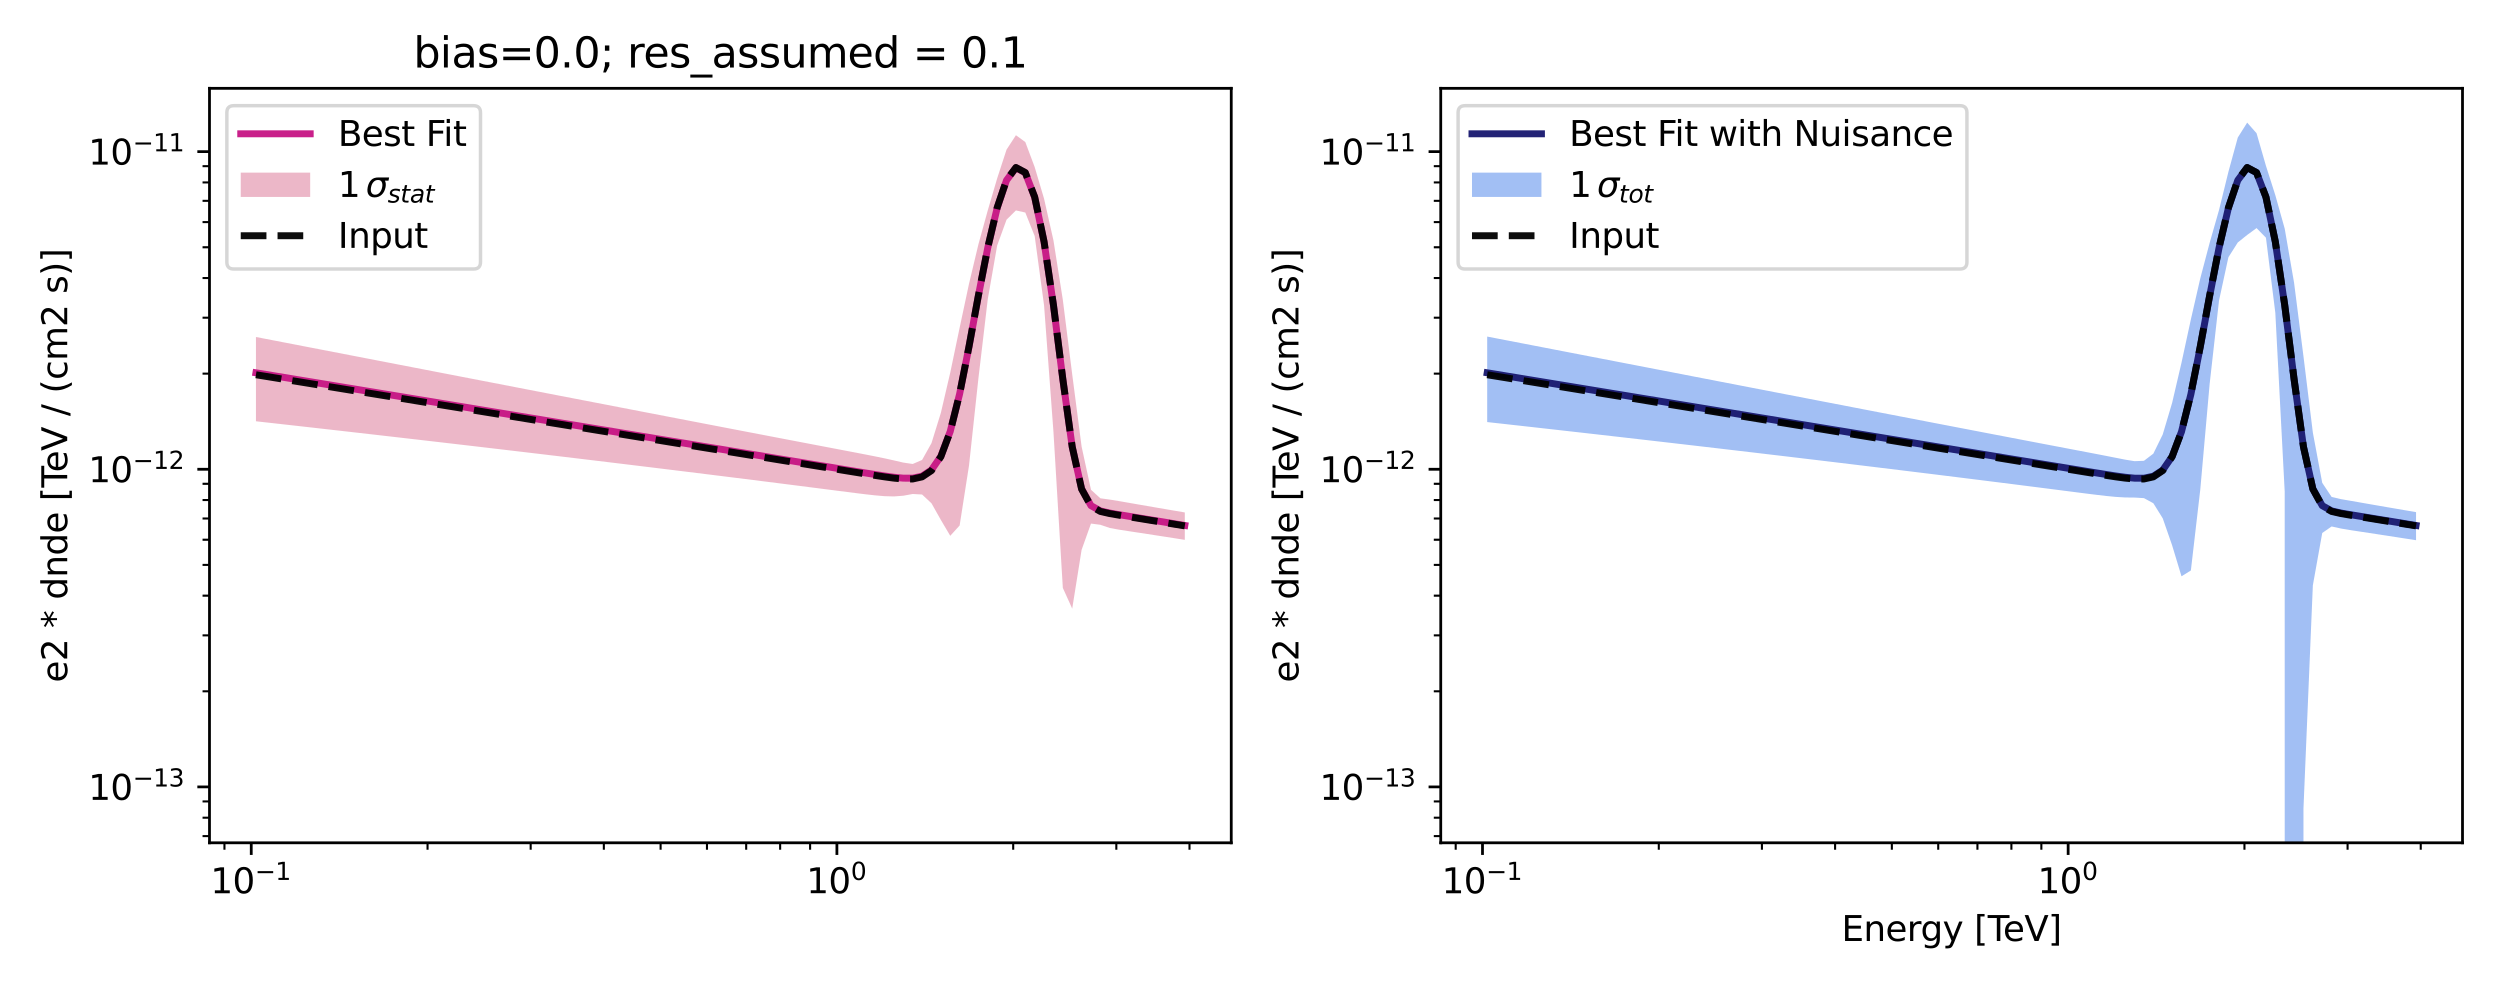 <?xml version="1.0" encoding="utf-8" standalone="no"?>
<!DOCTYPE svg PUBLIC "-//W3C//DTD SVG 1.1//EN"
  "http://www.w3.org/Graphics/SVG/1.1/DTD/svg11.dtd">
<svg xmlns:xlink="http://www.w3.org/1999/xlink" width="720pt" height="288pt" viewBox="0 0 720 288" xmlns="http://www.w3.org/2000/svg" version="1.1">
 <defs>
  <style type="text/css">*{stroke-linejoin: round; stroke-linecap: butt}</style>
 </defs>
 <g id="figure_1">
  <g id="patch_1">
   <path d="M 0 288 
L 720 288 
L 720 0 
L 0 0 
z
" style="fill: #ffffff"/>
  </g>
  <g id="axes_1">
   <g id="patch_2">
    <path d="M 60.334 242.728 
L 354.6 242.728 
L 354.6 25.44 
L 60.334 25.44 
z
" style="fill: #ffffff"/>
   </g>
   <g id="PolyCollection_1">
    <path d="M 73.71 97.056 
L 73.71 121.327 
L 76.412 121.628 
L 79.114 121.93 
L 81.816 122.233 
L 84.518 122.536 
L 87.22 122.84 
L 89.923 123.145 
L 92.625 123.451 
L 95.327 123.757 
L 98.029 124.063 
L 100.731 124.371 
L 103.433 124.679 
L 106.136 124.988 
L 108.838 125.297 
L 111.54 125.607 
L 114.242 125.918 
L 116.944 126.229 
L 119.646 126.541 
L 122.349 126.854 
L 125.051 127.167 
L 127.753 127.481 
L 130.455 127.796 
L 133.157 128.111 
L 135.859 128.427 
L 138.562 128.744 
L 141.264 129.061 
L 143.966 129.379 
L 146.668 129.698 
L 149.37 130.017 
L 152.072 130.337 
L 154.775 130.658 
L 157.477 130.98 
L 160.179 131.302 
L 162.881 131.625 
L 165.583 131.949 
L 168.286 132.273 
L 170.988 132.598 
L 173.69 132.924 
L 176.392 133.251 
L 179.094 133.578 
L 181.796 133.906 
L 184.499 134.235 
L 187.201 134.565 
L 189.903 134.895 
L 192.605 135.227 
L 195.307 135.559 
L 198.009 135.892 
L 200.712 136.226 
L 203.414 136.56 
L 206.116 136.896 
L 208.818 137.232 
L 211.52 137.57 
L 214.222 137.908 
L 216.925 138.247 
L 219.627 138.587 
L 222.329 138.929 
L 225.031 139.271 
L 227.733 139.614 
L 230.435 139.958 
L 233.138 140.304 
L 235.84 140.65 
L 238.542 140.997 
L 241.244 141.344 
L 243.946 141.691 
L 246.648 142.034 
L 249.351 142.365 
L 252.053 142.666 
L 254.755 142.897 
L 257.457 142.973 
L 260.159 142.766 
L 262.861 142.269 
L 265.564 142.42 
L 268.266 144.946 
L 270.968 149.739 
L 273.67 154.31 
L 276.372 151.347 
L 279.074 134.077 
L 281.777 109.031 
L 284.479 86.18 
L 287.181 70.721 
L 289.883 63.273 
L 292.585 60.6 
L 295.287 61.208 
L 297.99 67.983 
L 300.692 87.965 
L 303.394 124.379 
L 306.096 169.32 
L 308.798 175.282 
L 311.5 158.361 
L 314.203 150.792 
L 316.905 151.137 
L 319.607 152.058 
L 322.309 152.55 
L 325.011 152.967 
L 327.713 153.378 
L 330.416 153.792 
L 333.118 154.208 
L 335.82 154.628 
L 338.522 155.051 
L 341.224 155.477 
L 341.224 147.583 
L 341.224 147.583 
L 338.522 147.124 
L 335.82 146.662 
L 333.118 146.198 
L 330.416 145.732 
L 327.713 145.263 
L 325.011 144.792 
L 322.309 144.322 
L 319.607 143.881 
L 316.905 143.508 
L 314.203 141.053 
L 311.5 128.613 
L 308.798 107.832 
L 306.096 86.372 
L 303.394 69.235 
L 300.692 57.238 
L 297.99 48.122 
L 295.287 40.906 
L 292.585 38.944 
L 289.883 43.096 
L 287.181 51.386 
L 284.479 60.589 
L 281.777 70.39 
L 279.074 81.731 
L 276.372 94.407 
L 273.67 107.322 
L 270.968 118.904 
L 268.266 127.623 
L 265.564 132.461 
L 262.861 133.624 
L 260.159 133.226 
L 257.457 132.599 
L 254.755 132.002 
L 252.053 131.446 
L 249.351 130.913 
L 246.648 130.391 
L 243.946 129.874 
L 241.244 129.359 
L 238.542 128.843 
L 235.84 128.328 
L 233.138 127.812 
L 230.435 127.296 
L 227.733 126.78 
L 225.031 126.263 
L 222.329 125.745 
L 219.627 125.227 
L 216.925 124.709 
L 214.222 124.191 
L 211.52 123.672 
L 208.818 123.153 
L 206.116 122.633 
L 203.414 122.113 
L 200.712 121.593 
L 198.009 121.073 
L 195.307 120.553 
L 192.605 120.032 
L 189.903 119.511 
L 187.201 118.99 
L 184.499 118.469 
L 181.796 117.947 
L 179.094 117.426 
L 176.392 116.904 
L 173.69 116.382 
L 170.988 115.86 
L 168.286 115.338 
L 165.583 114.816 
L 162.881 114.294 
L 160.179 113.772 
L 157.477 113.249 
L 154.775 112.727 
L 152.072 112.205 
L 149.37 111.682 
L 146.668 111.16 
L 143.966 110.637 
L 141.264 110.114 
L 138.562 109.592 
L 135.859 109.069 
L 133.157 108.547 
L 130.455 108.024 
L 127.753 107.501 
L 125.051 106.979 
L 122.349 106.456 
L 119.646 105.934 
L 116.944 105.411 
L 114.242 104.889 
L 111.54 104.366 
L 108.838 103.844 
L 106.136 103.321 
L 103.433 102.799 
L 100.731 102.276 
L 98.029 101.754 
L 95.327 101.232 
L 92.625 100.71 
L 89.923 100.187 
L 87.22 99.665 
L 84.518 99.143 
L 81.816 98.621 
L 79.114 98.099 
L 76.412 97.577 
L 73.71 97.056 
z
" clip-path="url(#p0ba979b33e)" style="fill: #db7093; fill-opacity: 0.5"/>
   </g>
   <g id="matplotlib.axis_1">
    <g id="xtick_1">
     <g id="line2d_1">
      <defs>
       <path id="ma30bf94aec" d="M 0 0 
L 0 3.5 
" style="stroke: #000000; stroke-width: 0.8"/>
      </defs>
      <g>
       <use xlink:href="#ma30bf94aec" x="72.359" y="242.728" style="stroke: #000000; stroke-width: 0.8"/>
      </g>
     </g>
     <g id="text_1">
      <!-- $\mathdefault{10^{-1}}$ -->
      <g transform="translate(60.609 257.326) scale(0.1 -0.1)">
       <defs>
        <path id="DejaVuSans-31" d="M 794 531 
L 1825 531 
L 1825 4091 
L 703 3866 
L 703 4441 
L 1819 4666 
L 2450 4666 
L 2450 531 
L 3481 531 
L 3481 0 
L 794 0 
L 794 531 
z
" transform="scale(0.016)"/>
        <path id="DejaVuSans-30" d="M 2034 4250 
Q 1547 4250 1301 3770 
Q 1056 3291 1056 2328 
Q 1056 1369 1301 889 
Q 1547 409 2034 409 
Q 2525 409 2770 889 
Q 3016 1369 3016 2328 
Q 3016 3291 2770 3770 
Q 2525 4250 2034 4250 
z
M 2034 4750 
Q 2819 4750 3233 4129 
Q 3647 3509 3647 2328 
Q 3647 1150 3233 529 
Q 2819 -91 2034 -91 
Q 1250 -91 836 529 
Q 422 1150 422 2328 
Q 422 3509 836 4129 
Q 1250 4750 2034 4750 
z
" transform="scale(0.016)"/>
        <path id="DejaVuSans-2212" d="M 678 2272 
L 4684 2272 
L 4684 1741 
L 678 1741 
L 678 2272 
z
" transform="scale(0.016)"/>
       </defs>
       <use xlink:href="#DejaVuSans-31" transform="translate(0 0.684)"/>
       <use xlink:href="#DejaVuSans-30" transform="translate(63.623 0.684)"/>
       <use xlink:href="#DejaVuSans-2212" transform="translate(128.203 38.966) scale(0.7)"/>
       <use xlink:href="#DejaVuSans-31" transform="translate(186.855 38.966) scale(0.7)"/>
      </g>
     </g>
    </g>
    <g id="xtick_2">
     <g id="line2d_2">
      <g>
       <use xlink:href="#ma30bf94aec" x="241.027" y="242.728" style="stroke: #000000; stroke-width: 0.8"/>
      </g>
     </g>
     <g id="text_2">
      <!-- $\mathdefault{10^{0}}$ -->
      <g transform="translate(232.227 257.326) scale(0.1 -0.1)">
       <use xlink:href="#DejaVuSans-31" transform="translate(0 0.766)"/>
       <use xlink:href="#DejaVuSans-30" transform="translate(63.623 0.766)"/>
       <use xlink:href="#DejaVuSans-30" transform="translate(128.203 39.047) scale(0.7)"/>
      </g>
     </g>
    </g>
    <g id="xtick_3">
     <g id="line2d_3">
      <defs>
       <path id="m97551c102f" d="M 0 0 
L 0 2 
" style="stroke: #000000; stroke-width: 0.6"/>
      </defs>
      <g>
       <use xlink:href="#m97551c102f" x="64.641" y="242.728" style="stroke: #000000; stroke-width: 0.6"/>
      </g>
     </g>
    </g>
    <g id="xtick_4">
     <g id="line2d_4">
      <g>
       <use xlink:href="#m97551c102f" x="123.133" y="242.728" style="stroke: #000000; stroke-width: 0.6"/>
      </g>
     </g>
    </g>
    <g id="xtick_5">
     <g id="line2d_5">
      <g>
       <use xlink:href="#m97551c102f" x="152.834" y="242.728" style="stroke: #000000; stroke-width: 0.6"/>
      </g>
     </g>
    </g>
    <g id="xtick_6">
     <g id="line2d_6">
      <g>
       <use xlink:href="#m97551c102f" x="173.907" y="242.728" style="stroke: #000000; stroke-width: 0.6"/>
      </g>
     </g>
    </g>
    <g id="xtick_7">
     <g id="line2d_7">
      <g>
       <use xlink:href="#m97551c102f" x="190.253" y="242.728" style="stroke: #000000; stroke-width: 0.6"/>
      </g>
     </g>
    </g>
    <g id="xtick_8">
     <g id="line2d_8">
      <g>
       <use xlink:href="#m97551c102f" x="203.608" y="242.728" style="stroke: #000000; stroke-width: 0.6"/>
      </g>
     </g>
    </g>
    <g id="xtick_9">
     <g id="line2d_9">
      <g>
       <use xlink:href="#m97551c102f" x="214.9" y="242.728" style="stroke: #000000; stroke-width: 0.6"/>
      </g>
     </g>
    </g>
    <g id="xtick_10">
     <g id="line2d_10">
      <g>
       <use xlink:href="#m97551c102f" x="224.681" y="242.728" style="stroke: #000000; stroke-width: 0.6"/>
      </g>
     </g>
    </g>
    <g id="xtick_11">
     <g id="line2d_11">
      <g>
       <use xlink:href="#m97551c102f" x="233.309" y="242.728" style="stroke: #000000; stroke-width: 0.6"/>
      </g>
     </g>
    </g>
    <g id="xtick_12">
     <g id="line2d_12">
      <g>
       <use xlink:href="#m97551c102f" x="291.801" y="242.728" style="stroke: #000000; stroke-width: 0.6"/>
      </g>
     </g>
    </g>
    <g id="xtick_13">
     <g id="line2d_13">
      <g>
       <use xlink:href="#m97551c102f" x="321.502" y="242.728" style="stroke: #000000; stroke-width: 0.6"/>
      </g>
     </g>
    </g>
    <g id="xtick_14">
     <g id="line2d_14">
      <g>
       <use xlink:href="#m97551c102f" x="342.575" y="242.728" style="stroke: #000000; stroke-width: 0.6"/>
      </g>
     </g>
    </g>
   </g>
   <g id="matplotlib.axis_2">
    <g id="ytick_1">
     <g id="line2d_15">
      <defs>
       <path id="m5d482635ba" d="M 0 0 
L -3.5 0 
" style="stroke: #000000; stroke-width: 0.8"/>
      </defs>
      <g>
       <use xlink:href="#m5d482635ba" x="60.334" y="226.629" style="stroke: #000000; stroke-width: 0.8"/>
      </g>
     </g>
     <g id="text_3">
      <!-- $\mathdefault{10^{-13}}$ -->
      <g transform="translate(25.434 230.429) scale(0.1 -0.1)">
       <defs>
        <path id="DejaVuSans-33" d="M 2597 2516 
Q 3050 2419 3304 2112 
Q 3559 1806 3559 1356 
Q 3559 666 3084 287 
Q 2609 -91 1734 -91 
Q 1441 -91 1130 -33 
Q 819 25 488 141 
L 488 750 
Q 750 597 1062 519 
Q 1375 441 1716 441 
Q 2309 441 2620 675 
Q 2931 909 2931 1356 
Q 2931 1769 2642 2001 
Q 2353 2234 1838 2234 
L 1294 2234 
L 1294 2753 
L 1863 2753 
Q 2328 2753 2575 2939 
Q 2822 3125 2822 3475 
Q 2822 3834 2567 4026 
Q 2313 4219 1838 4219 
Q 1578 4219 1281 4162 
Q 984 4106 628 3988 
L 628 4550 
Q 988 4650 1302 4700 
Q 1616 4750 1894 4750 
Q 2613 4750 3031 4423 
Q 3450 4097 3450 3541 
Q 3450 3153 3228 2886 
Q 3006 2619 2597 2516 
z
" transform="scale(0.016)"/>
       </defs>
       <use xlink:href="#DejaVuSans-31" transform="translate(0 0.766)"/>
       <use xlink:href="#DejaVuSans-30" transform="translate(63.623 0.766)"/>
       <use xlink:href="#DejaVuSans-2212" transform="translate(128.203 39.047) scale(0.7)"/>
       <use xlink:href="#DejaVuSans-31" transform="translate(186.855 39.047) scale(0.7)"/>
       <use xlink:href="#DejaVuSans-33" transform="translate(231.392 39.047) scale(0.7)"/>
      </g>
     </g>
    </g>
    <g id="ytick_2">
     <g id="line2d_16">
      <g>
       <use xlink:href="#m5d482635ba" x="60.334" y="135.151" style="stroke: #000000; stroke-width: 0.8"/>
      </g>
     </g>
     <g id="text_4">
      <!-- $\mathdefault{10^{-12}}$ -->
      <g transform="translate(25.434 138.95) scale(0.1 -0.1)">
       <defs>
        <path id="DejaVuSans-32" d="M 1228 531 
L 3431 531 
L 3431 0 
L 469 0 
L 469 531 
Q 828 903 1448 1529 
Q 2069 2156 2228 2338 
Q 2531 2678 2651 2914 
Q 2772 3150 2772 3378 
Q 2772 3750 2511 3984 
Q 2250 4219 1831 4219 
Q 1534 4219 1204 4116 
Q 875 4013 500 3803 
L 500 4441 
Q 881 4594 1212 4672 
Q 1544 4750 1819 4750 
Q 2544 4750 2975 4387 
Q 3406 4025 3406 3419 
Q 3406 3131 3298 2873 
Q 3191 2616 2906 2266 
Q 2828 2175 2409 1742 
Q 1991 1309 1228 531 
z
" transform="scale(0.016)"/>
       </defs>
       <use xlink:href="#DejaVuSans-31" transform="translate(0 0.766)"/>
       <use xlink:href="#DejaVuSans-30" transform="translate(63.623 0.766)"/>
       <use xlink:href="#DejaVuSans-2212" transform="translate(128.203 39.047) scale(0.7)"/>
       <use xlink:href="#DejaVuSans-31" transform="translate(186.855 39.047) scale(0.7)"/>
       <use xlink:href="#DejaVuSans-32" transform="translate(231.392 39.047) scale(0.7)"/>
      </g>
     </g>
    </g>
    <g id="ytick_3">
     <g id="line2d_17">
      <g>
       <use xlink:href="#m5d482635ba" x="60.334" y="43.672" style="stroke: #000000; stroke-width: 0.8"/>
      </g>
     </g>
     <g id="text_5">
      <!-- $\mathdefault{10^{-11}}$ -->
      <g transform="translate(25.434 47.471) scale(0.1 -0.1)">
       <use xlink:href="#DejaVuSans-31" transform="translate(0 0.684)"/>
       <use xlink:href="#DejaVuSans-30" transform="translate(63.623 0.684)"/>
       <use xlink:href="#DejaVuSans-2212" transform="translate(128.203 38.966) scale(0.7)"/>
       <use xlink:href="#DejaVuSans-31" transform="translate(186.855 38.966) scale(0.7)"/>
       <use xlink:href="#DejaVuSans-31" transform="translate(231.392 38.966) scale(0.7)"/>
      </g>
     </g>
    </g>
    <g id="ytick_4">
     <g id="line2d_18">
      <defs>
       <path id="mb493da9dc6" d="M 0 0 
L -2 0 
" style="stroke: #000000; stroke-width: 0.6"/>
      </defs>
      <g>
       <use xlink:href="#mb493da9dc6" x="60.334" y="240.8" style="stroke: #000000; stroke-width: 0.6"/>
      </g>
     </g>
    </g>
    <g id="ytick_5">
     <g id="line2d_19">
      <g>
       <use xlink:href="#mb493da9dc6" x="60.334" y="235.495" style="stroke: #000000; stroke-width: 0.6"/>
      </g>
     </g>
    </g>
    <g id="ytick_6">
     <g id="line2d_20">
      <g>
       <use xlink:href="#mb493da9dc6" x="60.334" y="230.815" style="stroke: #000000; stroke-width: 0.6"/>
      </g>
     </g>
    </g>
    <g id="ytick_7">
     <g id="line2d_21">
      <g>
       <use xlink:href="#mb493da9dc6" x="60.334" y="199.092" style="stroke: #000000; stroke-width: 0.6"/>
      </g>
     </g>
    </g>
    <g id="ytick_8">
     <g id="line2d_22">
      <g>
       <use xlink:href="#mb493da9dc6" x="60.334" y="182.983" style="stroke: #000000; stroke-width: 0.6"/>
      </g>
     </g>
    </g>
    <g id="ytick_9">
     <g id="line2d_23">
      <g>
       <use xlink:href="#mb493da9dc6" x="60.334" y="171.554" style="stroke: #000000; stroke-width: 0.6"/>
      </g>
     </g>
    </g>
    <g id="ytick_10">
     <g id="line2d_24">
      <g>
       <use xlink:href="#mb493da9dc6" x="60.334" y="162.689" style="stroke: #000000; stroke-width: 0.6"/>
      </g>
     </g>
    </g>
    <g id="ytick_11">
     <g id="line2d_25">
      <g>
       <use xlink:href="#mb493da9dc6" x="60.334" y="155.445" style="stroke: #000000; stroke-width: 0.6"/>
      </g>
     </g>
    </g>
    <g id="ytick_12">
     <g id="line2d_26">
      <g>
       <use xlink:href="#mb493da9dc6" x="60.334" y="149.321" style="stroke: #000000; stroke-width: 0.6"/>
      </g>
     </g>
    </g>
    <g id="ytick_13">
     <g id="line2d_27">
      <g>
       <use xlink:href="#mb493da9dc6" x="60.334" y="144.016" style="stroke: #000000; stroke-width: 0.6"/>
      </g>
     </g>
    </g>
    <g id="ytick_14">
     <g id="line2d_28">
      <g>
       <use xlink:href="#mb493da9dc6" x="60.334" y="139.337" style="stroke: #000000; stroke-width: 0.6"/>
      </g>
     </g>
    </g>
    <g id="ytick_15">
     <g id="line2d_29">
      <g>
       <use xlink:href="#mb493da9dc6" x="60.334" y="107.613" style="stroke: #000000; stroke-width: 0.6"/>
      </g>
     </g>
    </g>
    <g id="ytick_16">
     <g id="line2d_30">
      <g>
       <use xlink:href="#mb493da9dc6" x="60.334" y="91.504" style="stroke: #000000; stroke-width: 0.6"/>
      </g>
     </g>
    </g>
    <g id="ytick_17">
     <g id="line2d_31">
      <g>
       <use xlink:href="#mb493da9dc6" x="60.334" y="80.075" style="stroke: #000000; stroke-width: 0.6"/>
      </g>
     </g>
    </g>
    <g id="ytick_18">
     <g id="line2d_32">
      <g>
       <use xlink:href="#mb493da9dc6" x="60.334" y="71.21" style="stroke: #000000; stroke-width: 0.6"/>
      </g>
     </g>
    </g>
    <g id="ytick_19">
     <g id="line2d_33">
      <g>
       <use xlink:href="#mb493da9dc6" x="60.334" y="63.967" style="stroke: #000000; stroke-width: 0.6"/>
      </g>
     </g>
    </g>
    <g id="ytick_20">
     <g id="line2d_34">
      <g>
       <use xlink:href="#mb493da9dc6" x="60.334" y="57.842" style="stroke: #000000; stroke-width: 0.6"/>
      </g>
     </g>
    </g>
    <g id="ytick_21">
     <g id="line2d_35">
      <g>
       <use xlink:href="#mb493da9dc6" x="60.334" y="52.537" style="stroke: #000000; stroke-width: 0.6"/>
      </g>
     </g>
    </g>
    <g id="ytick_22">
     <g id="line2d_36">
      <g>
       <use xlink:href="#mb493da9dc6" x="60.334" y="47.858" style="stroke: #000000; stroke-width: 0.6"/>
      </g>
     </g>
    </g>
    <g id="text_6">
     <!-- e2 * dnde [TeV / (cm2 s)] -->
     <g transform="translate(19.354 196.564) rotate(-90) scale(0.1 -0.1)">
      <defs>
       <path id="DejaVuSans-65" d="M 3597 1894 
L 3597 1613 
L 953 1613 
Q 991 1019 1311 708 
Q 1631 397 2203 397 
Q 2534 397 2845 478 
Q 3156 559 3463 722 
L 3463 178 
Q 3153 47 2828 -22 
Q 2503 -91 2169 -91 
Q 1331 -91 842 396 
Q 353 884 353 1716 
Q 353 2575 817 3079 
Q 1281 3584 2069 3584 
Q 2775 3584 3186 3129 
Q 3597 2675 3597 1894 
z
M 3022 2063 
Q 3016 2534 2758 2815 
Q 2500 3097 2075 3097 
Q 1594 3097 1305 2825 
Q 1016 2553 972 2059 
L 3022 2063 
z
" transform="scale(0.016)"/>
       <path id="DejaVuSans-20" transform="scale(0.016)"/>
       <path id="DejaVuSans-2a" d="M 3009 3897 
L 1888 3291 
L 3009 2681 
L 2828 2375 
L 1778 3009 
L 1778 1831 
L 1422 1831 
L 1422 3009 
L 372 2375 
L 191 2681 
L 1313 3291 
L 191 3897 
L 372 4206 
L 1422 3572 
L 1422 4750 
L 1778 4750 
L 1778 3572 
L 2828 4206 
L 3009 3897 
z
" transform="scale(0.016)"/>
       <path id="DejaVuSans-64" d="M 2906 2969 
L 2906 4863 
L 3481 4863 
L 3481 0 
L 2906 0 
L 2906 525 
Q 2725 213 2448 61 
Q 2172 -91 1784 -91 
Q 1150 -91 751 415 
Q 353 922 353 1747 
Q 353 2572 751 3078 
Q 1150 3584 1784 3584 
Q 2172 3584 2448 3432 
Q 2725 3281 2906 2969 
z
M 947 1747 
Q 947 1113 1208 752 
Q 1469 391 1925 391 
Q 2381 391 2643 752 
Q 2906 1113 2906 1747 
Q 2906 2381 2643 2742 
Q 2381 3103 1925 3103 
Q 1469 3103 1208 2742 
Q 947 2381 947 1747 
z
" transform="scale(0.016)"/>
       <path id="DejaVuSans-6e" d="M 3513 2113 
L 3513 0 
L 2938 0 
L 2938 2094 
Q 2938 2591 2744 2837 
Q 2550 3084 2163 3084 
Q 1697 3084 1428 2787 
Q 1159 2491 1159 1978 
L 1159 0 
L 581 0 
L 581 3500 
L 1159 3500 
L 1159 2956 
Q 1366 3272 1645 3428 
Q 1925 3584 2291 3584 
Q 2894 3584 3203 3211 
Q 3513 2838 3513 2113 
z
" transform="scale(0.016)"/>
       <path id="DejaVuSans-5b" d="M 550 4863 
L 1875 4863 
L 1875 4416 
L 1125 4416 
L 1125 -397 
L 1875 -397 
L 1875 -844 
L 550 -844 
L 550 4863 
z
" transform="scale(0.016)"/>
       <path id="DejaVuSans-54" d="M -19 4666 
L 3928 4666 
L 3928 4134 
L 2272 4134 
L 2272 0 
L 1638 0 
L 1638 4134 
L -19 4134 
L -19 4666 
z
" transform="scale(0.016)"/>
       <path id="DejaVuSans-56" d="M 1831 0 
L 50 4666 
L 709 4666 
L 2188 738 
L 3669 4666 
L 4325 4666 
L 2547 0 
L 1831 0 
z
" transform="scale(0.016)"/>
       <path id="DejaVuSans-2f" d="M 1625 4666 
L 2156 4666 
L 531 -594 
L 0 -594 
L 1625 4666 
z
" transform="scale(0.016)"/>
       <path id="DejaVuSans-28" d="M 1984 4856 
Q 1566 4138 1362 3434 
Q 1159 2731 1159 2009 
Q 1159 1288 1364 580 
Q 1569 -128 1984 -844 
L 1484 -844 
Q 1016 -109 783 600 
Q 550 1309 550 2009 
Q 550 2706 781 3412 
Q 1013 4119 1484 4856 
L 1984 4856 
z
" transform="scale(0.016)"/>
       <path id="DejaVuSans-63" d="M 3122 3366 
L 3122 2828 
Q 2878 2963 2633 3030 
Q 2388 3097 2138 3097 
Q 1578 3097 1268 2742 
Q 959 2388 959 1747 
Q 959 1106 1268 751 
Q 1578 397 2138 397 
Q 2388 397 2633 464 
Q 2878 531 3122 666 
L 3122 134 
Q 2881 22 2623 -34 
Q 2366 -91 2075 -91 
Q 1284 -91 818 406 
Q 353 903 353 1747 
Q 353 2603 823 3093 
Q 1294 3584 2113 3584 
Q 2378 3584 2631 3529 
Q 2884 3475 3122 3366 
z
" transform="scale(0.016)"/>
       <path id="DejaVuSans-6d" d="M 3328 2828 
Q 3544 3216 3844 3400 
Q 4144 3584 4550 3584 
Q 5097 3584 5394 3201 
Q 5691 2819 5691 2113 
L 5691 0 
L 5113 0 
L 5113 2094 
Q 5113 2597 4934 2840 
Q 4756 3084 4391 3084 
Q 3944 3084 3684 2787 
Q 3425 2491 3425 1978 
L 3425 0 
L 2847 0 
L 2847 2094 
Q 2847 2600 2669 2842 
Q 2491 3084 2119 3084 
Q 1678 3084 1418 2786 
Q 1159 2488 1159 1978 
L 1159 0 
L 581 0 
L 581 3500 
L 1159 3500 
L 1159 2956 
Q 1356 3278 1631 3431 
Q 1906 3584 2284 3584 
Q 2666 3584 2933 3390 
Q 3200 3197 3328 2828 
z
" transform="scale(0.016)"/>
       <path id="DejaVuSans-73" d="M 2834 3397 
L 2834 2853 
Q 2591 2978 2328 3040 
Q 2066 3103 1784 3103 
Q 1356 3103 1142 2972 
Q 928 2841 928 2578 
Q 928 2378 1081 2264 
Q 1234 2150 1697 2047 
L 1894 2003 
Q 2506 1872 2764 1633 
Q 3022 1394 3022 966 
Q 3022 478 2636 193 
Q 2250 -91 1575 -91 
Q 1294 -91 989 -36 
Q 684 19 347 128 
L 347 722 
Q 666 556 975 473 
Q 1284 391 1588 391 
Q 1994 391 2212 530 
Q 2431 669 2431 922 
Q 2431 1156 2273 1281 
Q 2116 1406 1581 1522 
L 1381 1569 
Q 847 1681 609 1914 
Q 372 2147 372 2553 
Q 372 3047 722 3315 
Q 1072 3584 1716 3584 
Q 2034 3584 2315 3537 
Q 2597 3491 2834 3397 
z
" transform="scale(0.016)"/>
       <path id="DejaVuSans-29" d="M 513 4856 
L 1013 4856 
Q 1481 4119 1714 3412 
Q 1947 2706 1947 2009 
Q 1947 1309 1714 600 
Q 1481 -109 1013 -844 
L 513 -844 
Q 928 -128 1133 580 
Q 1338 1288 1338 2009 
Q 1338 2731 1133 3434 
Q 928 4138 513 4856 
z
" transform="scale(0.016)"/>
       <path id="DejaVuSans-5d" d="M 1947 4863 
L 1947 -844 
L 622 -844 
L 622 -397 
L 1369 -397 
L 1369 4416 
L 622 4416 
L 622 4863 
L 1947 4863 
z
" transform="scale(0.016)"/>
      </defs>
      <use xlink:href="#DejaVuSans-65"/>
      <use xlink:href="#DejaVuSans-32" x="61.523"/>
      <use xlink:href="#DejaVuSans-20" x="125.146"/>
      <use xlink:href="#DejaVuSans-2a" x="156.934"/>
      <use xlink:href="#DejaVuSans-20" x="206.934"/>
      <use xlink:href="#DejaVuSans-64" x="238.721"/>
      <use xlink:href="#DejaVuSans-6e" x="302.197"/>
      <use xlink:href="#DejaVuSans-64" x="365.576"/>
      <use xlink:href="#DejaVuSans-65" x="429.053"/>
      <use xlink:href="#DejaVuSans-20" x="490.576"/>
      <use xlink:href="#DejaVuSans-5b" x="522.363"/>
      <use xlink:href="#DejaVuSans-54" x="561.377"/>
      <use xlink:href="#DejaVuSans-65" x="605.461"/>
      <use xlink:href="#DejaVuSans-56" x="666.984"/>
      <use xlink:href="#DejaVuSans-20" x="735.393"/>
      <use xlink:href="#DejaVuSans-2f" x="767.18"/>
      <use xlink:href="#DejaVuSans-20" x="800.871"/>
      <use xlink:href="#DejaVuSans-28" x="832.658"/>
      <use xlink:href="#DejaVuSans-63" x="871.672"/>
      <use xlink:href="#DejaVuSans-6d" x="926.652"/>
      <use xlink:href="#DejaVuSans-32" x="1024.064"/>
      <use xlink:href="#DejaVuSans-20" x="1087.688"/>
      <use xlink:href="#DejaVuSans-73" x="1119.475"/>
      <use xlink:href="#DejaVuSans-29" x="1171.574"/>
      <use xlink:href="#DejaVuSans-5d" x="1210.588"/>
     </g>
    </g>
   </g>
   <g id="line2d_37">
    <path d="M 73.71 107.366 
L 76.412 107.81 
L 79.114 108.254 
L 81.816 108.698 
L 84.518 109.142 
L 87.22 109.586 
L 89.923 110.031 
L 92.625 110.475 
L 95.327 110.919 
L 98.029 111.363 
L 100.731 111.807 
L 103.433 112.251 
L 106.136 112.695 
L 108.838 113.139 
L 111.54 113.584 
L 114.242 114.028 
L 116.944 114.472 
L 119.646 114.916 
L 122.349 115.36 
L 125.051 115.804 
L 127.753 116.248 
L 130.455 116.692 
L 133.157 117.137 
L 135.859 117.581 
L 138.562 118.025 
L 141.264 118.469 
L 143.966 118.913 
L 146.668 119.357 
L 149.37 119.801 
L 152.072 120.245 
L 154.775 120.689 
L 157.477 121.134 
L 160.179 121.578 
L 162.881 122.022 
L 165.583 122.466 
L 168.286 122.91 
L 170.988 123.354 
L 173.69 123.798 
L 176.392 124.242 
L 179.094 124.687 
L 181.796 125.131 
L 184.499 125.575 
L 187.201 126.019 
L 189.903 126.463 
L 192.605 126.907 
L 195.307 127.351 
L 198.009 127.795 
L 200.712 128.24 
L 203.414 128.684 
L 206.116 129.128 
L 208.818 129.572 
L 211.52 130.016 
L 214.222 130.46 
L 216.925 130.904 
L 219.627 131.348 
L 222.329 131.793 
L 225.031 132.237 
L 227.733 132.681 
L 230.435 133.125 
L 233.138 133.569 
L 235.84 134.013 
L 238.542 134.457 
L 241.244 134.901 
L 243.946 135.345 
L 246.648 135.787 
L 249.351 136.228 
L 252.053 136.661 
L 254.755 137.077 
L 257.457 137.449 
L 260.159 137.71 
L 262.861 137.711 
L 265.564 137.129 
L 268.266 135.348 
L 270.968 131.402 
L 273.67 124.24 
L 276.372 113.446 
L 279.074 99.843 
L 281.777 85.187 
L 284.479 71.359 
L 287.181 59.889 
L 289.883 51.917 
L 292.585 48.314 
L 295.287 49.774 
L 297.99 56.824 
L 300.692 69.702 
L 303.394 87.921 
L 306.096 109.267 
L 308.798 128.69 
L 311.5 140.766 
L 314.203 145.625 
L 316.905 147.14 
L 319.607 147.76 
L 322.309 148.224 
L 325.011 148.669 
L 327.713 149.113 
L 330.416 149.558 
L 333.118 150.002 
L 335.82 150.446 
L 338.522 150.89 
L 341.224 151.334 
" clip-path="url(#p0ba979b33e)" style="fill: none; stroke: #c71585; stroke-opacity: 0.95; stroke-width: 2; stroke-linecap: square"/>
   </g>
   <g id="line2d_38">
    <path d="M 73.71 107.927 
L 76.412 108.367 
L 79.114 108.806 
L 81.816 109.246 
L 84.518 109.686 
L 87.22 110.125 
L 89.923 110.565 
L 92.625 111.005 
L 95.327 111.444 
L 98.029 111.884 
L 100.731 112.324 
L 103.433 112.763 
L 106.136 113.203 
L 108.838 113.643 
L 111.54 114.082 
L 114.242 114.522 
L 116.944 114.962 
L 119.646 115.401 
L 122.349 115.841 
L 125.051 116.281 
L 127.753 116.72 
L 130.455 117.16 
L 133.157 117.6 
L 135.859 118.039 
L 138.562 118.479 
L 141.264 118.919 
L 143.966 119.358 
L 146.668 119.798 
L 149.37 120.238 
L 152.072 120.677 
L 154.775 121.117 
L 157.477 121.557 
L 160.179 121.996 
L 162.881 122.436 
L 165.583 122.876 
L 168.286 123.315 
L 170.988 123.755 
L 173.69 124.195 
L 176.392 124.634 
L 179.094 125.074 
L 181.796 125.514 
L 184.499 125.953 
L 187.201 126.393 
L 189.903 126.833 
L 192.605 127.272 
L 195.307 127.712 
L 198.009 128.152 
L 200.712 128.591 
L 203.414 129.031 
L 206.116 129.471 
L 208.818 129.91 
L 211.52 130.35 
L 214.222 130.789 
L 216.925 131.229 
L 219.627 131.669 
L 222.329 132.108 
L 225.031 132.548 
L 227.733 132.988 
L 230.435 133.427 
L 233.138 133.867 
L 235.84 134.307 
L 238.542 134.746 
L 241.244 135.186 
L 243.946 135.625 
L 246.648 136.063 
L 249.351 136.499 
L 252.053 136.927 
L 254.755 137.338 
L 257.457 137.704 
L 260.159 137.957 
L 262.861 137.946 
L 265.564 137.342 
L 268.266 135.524 
L 270.968 131.523 
L 273.67 124.29 
L 276.372 113.429 
L 279.074 99.779 
L 281.777 85.102 
L 284.479 71.271 
L 287.181 59.805 
L 289.883 51.84 
L 292.585 48.239 
L 295.287 49.695 
L 297.99 56.736 
L 300.692 69.601 
L 303.394 87.815 
L 306.096 109.185 
L 308.798 128.684 
L 311.5 140.854 
L 314.203 145.766 
L 316.905 147.295 
L 319.607 147.914 
L 322.309 148.374 
L 325.011 148.816 
L 327.713 149.255 
L 330.416 149.695 
L 333.118 150.135 
L 335.82 150.574 
L 338.522 151.014 
L 341.224 151.454 
" clip-path="url(#p0ba979b33e)" style="fill: none; stroke-dasharray: 7.4,3.2; stroke-dashoffset: 0; stroke: #000000; stroke-opacity: 0.95; stroke-width: 2"/>
   </g>
   <g id="patch_3">
    <path d="M 60.334 242.728 
L 60.334 25.44 
" style="fill: none; stroke: #000000; stroke-width: 0.8; stroke-linejoin: miter; stroke-linecap: square"/>
   </g>
   <g id="patch_4">
    <path d="M 354.6 242.728 
L 354.6 25.44 
" style="fill: none; stroke: #000000; stroke-width: 0.8; stroke-linejoin: miter; stroke-linecap: square"/>
   </g>
   <g id="patch_5">
    <path d="M 60.334 242.728 
L 354.6 242.728 
" style="fill: none; stroke: #000000; stroke-width: 0.8; stroke-linejoin: miter; stroke-linecap: square"/>
   </g>
   <g id="patch_6">
    <path d="M 60.334 25.44 
L 354.6 25.44 
" style="fill: none; stroke: #000000; stroke-width: 0.8; stroke-linejoin: miter; stroke-linecap: square"/>
   </g>
   <g id="text_7">
    <!-- bias=0.0; res_assumed = 0.1 -->
    <g transform="translate(119.082 19.44) scale(0.12 -0.12)">
     <defs>
      <path id="DejaVuSans-62" d="M 3116 1747 
Q 3116 2381 2855 2742 
Q 2594 3103 2138 3103 
Q 1681 3103 1420 2742 
Q 1159 2381 1159 1747 
Q 1159 1113 1420 752 
Q 1681 391 2138 391 
Q 2594 391 2855 752 
Q 3116 1113 3116 1747 
z
M 1159 2969 
Q 1341 3281 1617 3432 
Q 1894 3584 2278 3584 
Q 2916 3584 3314 3078 
Q 3713 2572 3713 1747 
Q 3713 922 3314 415 
Q 2916 -91 2278 -91 
Q 1894 -91 1617 61 
Q 1341 213 1159 525 
L 1159 0 
L 581 0 
L 581 4863 
L 1159 4863 
L 1159 2969 
z
" transform="scale(0.016)"/>
      <path id="DejaVuSans-69" d="M 603 3500 
L 1178 3500 
L 1178 0 
L 603 0 
L 603 3500 
z
M 603 4863 
L 1178 4863 
L 1178 4134 
L 603 4134 
L 603 4863 
z
" transform="scale(0.016)"/>
      <path id="DejaVuSans-61" d="M 2194 1759 
Q 1497 1759 1228 1600 
Q 959 1441 959 1056 
Q 959 750 1161 570 
Q 1363 391 1709 391 
Q 2188 391 2477 730 
Q 2766 1069 2766 1631 
L 2766 1759 
L 2194 1759 
z
M 3341 1997 
L 3341 0 
L 2766 0 
L 2766 531 
Q 2569 213 2275 61 
Q 1981 -91 1556 -91 
Q 1019 -91 701 211 
Q 384 513 384 1019 
Q 384 1609 779 1909 
Q 1175 2209 1959 2209 
L 2766 2209 
L 2766 2266 
Q 2766 2663 2505 2880 
Q 2244 3097 1772 3097 
Q 1472 3097 1187 3025 
Q 903 2953 641 2809 
L 641 3341 
Q 956 3463 1253 3523 
Q 1550 3584 1831 3584 
Q 2591 3584 2966 3190 
Q 3341 2797 3341 1997 
z
" transform="scale(0.016)"/>
      <path id="DejaVuSans-3d" d="M 678 2906 
L 4684 2906 
L 4684 2381 
L 678 2381 
L 678 2906 
z
M 678 1631 
L 4684 1631 
L 4684 1100 
L 678 1100 
L 678 1631 
z
" transform="scale(0.016)"/>
      <path id="DejaVuSans-2e" d="M 684 794 
L 1344 794 
L 1344 0 
L 684 0 
L 684 794 
z
" transform="scale(0.016)"/>
      <path id="DejaVuSans-3b" d="M 750 3309 
L 1409 3309 
L 1409 2516 
L 750 2516 
L 750 3309 
z
M 750 794 
L 1409 794 
L 1409 256 
L 897 -744 
L 494 -744 
L 750 256 
L 750 794 
z
" transform="scale(0.016)"/>
      <path id="DejaVuSans-72" d="M 2631 2963 
Q 2534 3019 2420 3045 
Q 2306 3072 2169 3072 
Q 1681 3072 1420 2755 
Q 1159 2438 1159 1844 
L 1159 0 
L 581 0 
L 581 3500 
L 1159 3500 
L 1159 2956 
Q 1341 3275 1631 3429 
Q 1922 3584 2338 3584 
Q 2397 3584 2469 3576 
Q 2541 3569 2628 3553 
L 2631 2963 
z
" transform="scale(0.016)"/>
      <path id="DejaVuSans-5f" d="M 3263 -1063 
L 3263 -1509 
L -63 -1509 
L -63 -1063 
L 3263 -1063 
z
" transform="scale(0.016)"/>
      <path id="DejaVuSans-75" d="M 544 1381 
L 544 3500 
L 1119 3500 
L 1119 1403 
Q 1119 906 1312 657 
Q 1506 409 1894 409 
Q 2359 409 2629 706 
Q 2900 1003 2900 1516 
L 2900 3500 
L 3475 3500 
L 3475 0 
L 2900 0 
L 2900 538 
Q 2691 219 2414 64 
Q 2138 -91 1772 -91 
Q 1169 -91 856 284 
Q 544 659 544 1381 
z
M 1991 3584 
L 1991 3584 
z
" transform="scale(0.016)"/>
     </defs>
     <use xlink:href="#DejaVuSans-62"/>
     <use xlink:href="#DejaVuSans-69" x="63.477"/>
     <use xlink:href="#DejaVuSans-61" x="91.26"/>
     <use xlink:href="#DejaVuSans-73" x="152.539"/>
     <use xlink:href="#DejaVuSans-3d" x="204.639"/>
     <use xlink:href="#DejaVuSans-30" x="288.428"/>
     <use xlink:href="#DejaVuSans-2e" x="352.051"/>
     <use xlink:href="#DejaVuSans-30" x="383.838"/>
     <use xlink:href="#DejaVuSans-3b" x="447.461"/>
     <use xlink:href="#DejaVuSans-20" x="481.152"/>
     <use xlink:href="#DejaVuSans-72" x="512.939"/>
     <use xlink:href="#DejaVuSans-65" x="551.803"/>
     <use xlink:href="#DejaVuSans-73" x="613.326"/>
     <use xlink:href="#DejaVuSans-5f" x="665.426"/>
     <use xlink:href="#DejaVuSans-61" x="715.426"/>
     <use xlink:href="#DejaVuSans-73" x="776.705"/>
     <use xlink:href="#DejaVuSans-73" x="828.805"/>
     <use xlink:href="#DejaVuSans-75" x="880.904"/>
     <use xlink:href="#DejaVuSans-6d" x="944.283"/>
     <use xlink:href="#DejaVuSans-65" x="1041.695"/>
     <use xlink:href="#DejaVuSans-64" x="1103.219"/>
     <use xlink:href="#DejaVuSans-20" x="1166.695"/>
     <use xlink:href="#DejaVuSans-3d" x="1198.482"/>
     <use xlink:href="#DejaVuSans-20" x="1282.271"/>
     <use xlink:href="#DejaVuSans-30" x="1314.059"/>
     <use xlink:href="#DejaVuSans-2e" x="1377.682"/>
     <use xlink:href="#DejaVuSans-31" x="1409.469"/>
    </g>
   </g>
   <g id="legend_1">
    <g id="patch_7">
     <path d="M 67.334 77.474 
L 136.381 77.474 
Q 138.381 77.474 138.381 75.474 
L 138.381 32.44 
Q 138.381 30.44 136.381 30.44 
L 67.334 30.44 
Q 65.334 30.44 65.334 32.44 
L 65.334 75.474 
Q 65.334 77.474 67.334 77.474 
z
" style="fill: #ffffff; opacity: 0.8; stroke: #cccccc; stroke-linejoin: miter"/>
    </g>
    <g id="line2d_39">
     <path d="M 69.334 38.538 
L 79.334 38.538 
L 89.334 38.538 
" style="fill: none; stroke: #c71585; stroke-opacity: 0.95; stroke-width: 2; stroke-linecap: square"/>
    </g>
    <g id="text_8">
     <!-- Best Fit -->
     <g transform="translate(97.334 42.038) scale(0.1 -0.1)">
      <defs>
       <path id="DejaVuSans-42" d="M 1259 2228 
L 1259 519 
L 2272 519 
Q 2781 519 3026 730 
Q 3272 941 3272 1375 
Q 3272 1813 3026 2020 
Q 2781 2228 2272 2228 
L 1259 2228 
z
M 1259 4147 
L 1259 2741 
L 2194 2741 
Q 2656 2741 2882 2914 
Q 3109 3088 3109 3444 
Q 3109 3797 2882 3972 
Q 2656 4147 2194 4147 
L 1259 4147 
z
M 628 4666 
L 2241 4666 
Q 2963 4666 3353 4366 
Q 3744 4066 3744 3513 
Q 3744 3084 3544 2831 
Q 3344 2578 2956 2516 
Q 3422 2416 3680 2098 
Q 3938 1781 3938 1306 
Q 3938 681 3513 340 
Q 3088 0 2303 0 
L 628 0 
L 628 4666 
z
" transform="scale(0.016)"/>
       <path id="DejaVuSans-74" d="M 1172 4494 
L 1172 3500 
L 2356 3500 
L 2356 3053 
L 1172 3053 
L 1172 1153 
Q 1172 725 1289 603 
Q 1406 481 1766 481 
L 2356 481 
L 2356 0 
L 1766 0 
Q 1100 0 847 248 
Q 594 497 594 1153 
L 594 3053 
L 172 3053 
L 172 3500 
L 594 3500 
L 594 4494 
L 1172 4494 
z
" transform="scale(0.016)"/>
       <path id="DejaVuSans-46" d="M 628 4666 
L 3309 4666 
L 3309 4134 
L 1259 4134 
L 1259 2759 
L 3109 2759 
L 3109 2228 
L 1259 2228 
L 1259 0 
L 628 0 
L 628 4666 
z
" transform="scale(0.016)"/>
      </defs>
      <use xlink:href="#DejaVuSans-42"/>
      <use xlink:href="#DejaVuSans-65" x="68.604"/>
      <use xlink:href="#DejaVuSans-73" x="130.127"/>
      <use xlink:href="#DejaVuSans-74" x="182.227"/>
      <use xlink:href="#DejaVuSans-20" x="221.436"/>
      <use xlink:href="#DejaVuSans-46" x="253.223"/>
      <use xlink:href="#DejaVuSans-69" x="303.492"/>
      <use xlink:href="#DejaVuSans-74" x="331.275"/>
     </g>
    </g>
    <g id="patch_8">
     <path d="M 69.334 56.717 
L 89.334 56.717 
L 89.334 49.717 
L 69.334 49.717 
z
" style="fill: #db7093; fill-opacity: 0.5"/>
    </g>
    <g id="text_9">
     <!-- 1$\,\sigma_{stat}$ -->
     <g transform="translate(97.334 56.717) scale(0.1 -0.1)">
      <defs>
       <path id="DejaVuSans-Oblique-3c3" d="M 2219 3044 
Q 1744 3044 1422 2700 
Q 1081 2341 969 1747 
Q 844 1119 1044 756 
Q 1241 397 1706 397 
Q 2166 397 2503 759 
Q 2844 1122 2966 1747 
Q 3075 2319 2881 2700 
Q 2700 3044 2219 3044 
z
M 2309 3503 
L 4219 3500 
L 4106 2925 
L 3463 2925 
Q 3706 2438 3575 1747 
Q 3406 888 2884 400 
Q 2359 -91 1609 -91 
Q 856 -91 525 400 
Q 194 888 363 1747 
Q 528 2609 1050 3097 
Q 1484 3503 2309 3503 
z
" transform="scale(0.016)"/>
       <path id="DejaVuSans-Oblique-73" d="M 3200 3397 
L 3091 2853 
Q 2863 2978 2609 3040 
Q 2356 3103 2088 3103 
Q 1634 3103 1373 2948 
Q 1113 2794 1113 2528 
Q 1113 2219 1719 2053 
Q 1766 2041 1788 2034 
L 1972 1978 
Q 2547 1819 2739 1644 
Q 2931 1469 2931 1166 
Q 2931 609 2489 259 
Q 2047 -91 1331 -91 
Q 1053 -91 747 -37 
Q 441 16 72 128 
L 184 722 
Q 500 559 806 475 
Q 1113 391 1394 391 
Q 1816 391 2080 572 
Q 2344 753 2344 1031 
Q 2344 1331 1650 1516 
L 1591 1531 
L 1394 1581 
Q 956 1697 753 1886 
Q 550 2075 550 2369 
Q 550 2928 970 3256 
Q 1391 3584 2113 3584 
Q 2397 3584 2667 3537 
Q 2938 3491 3200 3397 
z
" transform="scale(0.016)"/>
       <path id="DejaVuSans-Oblique-74" d="M 2706 3500 
L 2619 3053 
L 1472 3053 
L 1100 1153 
Q 1081 1047 1072 975 
Q 1063 903 1063 863 
Q 1063 663 1183 572 
Q 1303 481 1569 481 
L 2150 481 
L 2053 0 
L 1503 0 
Q 991 0 739 200 
Q 488 400 488 806 
Q 488 878 497 964 
Q 506 1050 525 1153 
L 897 3053 
L 409 3053 
L 500 3500 
L 978 3500 
L 1172 4494 
L 1747 4494 
L 1556 3500 
L 2706 3500 
z
" transform="scale(0.016)"/>
       <path id="DejaVuSans-Oblique-61" d="M 3438 1997 
L 3047 0 
L 2472 0 
L 2578 531 
Q 2325 219 2001 64 
Q 1678 -91 1281 -91 
Q 834 -91 548 182 
Q 263 456 263 884 
Q 263 1497 752 1853 
Q 1241 2209 2100 2209 
L 2900 2209 
L 2931 2363 
Q 2938 2388 2941 2417 
Q 2944 2447 2944 2509 
Q 2944 2788 2717 2942 
Q 2491 3097 2081 3097 
Q 1800 3097 1504 3025 
Q 1209 2953 897 2809 
L 997 3341 
Q 1322 3463 1633 3523 
Q 1944 3584 2234 3584 
Q 2853 3584 3176 3315 
Q 3500 3047 3500 2534 
Q 3500 2431 3484 2292 
Q 3469 2153 3438 1997 
z
M 2816 1759 
L 2241 1759 
Q 1534 1759 1195 1570 
Q 856 1381 856 984 
Q 856 709 1029 553 
Q 1203 397 1509 397 
Q 1978 397 2328 733 
Q 2678 1069 2791 1631 
L 2816 1759 
z
" transform="scale(0.016)"/>
      </defs>
      <use xlink:href="#DejaVuSans-31" transform="translate(0 0.094)"/>
      <use xlink:href="#DejaVuSans-Oblique-3c3" transform="translate(79.859 0.094)"/>
      <use xlink:href="#DejaVuSans-Oblique-73" transform="translate(143.238 -16.312) scale(0.7)"/>
      <use xlink:href="#DejaVuSans-Oblique-74" transform="translate(179.707 -16.312) scale(0.7)"/>
      <use xlink:href="#DejaVuSans-Oblique-61" transform="translate(207.154 -16.312) scale(0.7)"/>
      <use xlink:href="#DejaVuSans-Oblique-74" transform="translate(250.049 -16.312) scale(0.7)"/>
     </g>
    </g>
    <g id="line2d_40">
     <path d="M 69.334 67.895 
L 79.334 67.895 
L 89.334 67.895 
" style="fill: none; stroke-dasharray: 7.4,3.2; stroke-dashoffset: 0; stroke: #000000; stroke-opacity: 0.95; stroke-width: 2"/>
    </g>
    <g id="text_10">
     <!-- Input -->
     <g transform="translate(97.334 71.395) scale(0.1 -0.1)">
      <defs>
       <path id="DejaVuSans-49" d="M 628 4666 
L 1259 4666 
L 1259 0 
L 628 0 
L 628 4666 
z
" transform="scale(0.016)"/>
       <path id="DejaVuSans-70" d="M 1159 525 
L 1159 -1331 
L 581 -1331 
L 581 3500 
L 1159 3500 
L 1159 2969 
Q 1341 3281 1617 3432 
Q 1894 3584 2278 3584 
Q 2916 3584 3314 3078 
Q 3713 2572 3713 1747 
Q 3713 922 3314 415 
Q 2916 -91 2278 -91 
Q 1894 -91 1617 61 
Q 1341 213 1159 525 
z
M 3116 1747 
Q 3116 2381 2855 2742 
Q 2594 3103 2138 3103 
Q 1681 3103 1420 2742 
Q 1159 2381 1159 1747 
Q 1159 1113 1420 752 
Q 1681 391 2138 391 
Q 2594 391 2855 752 
Q 3116 1113 3116 1747 
z
" transform="scale(0.016)"/>
      </defs>
      <use xlink:href="#DejaVuSans-49"/>
      <use xlink:href="#DejaVuSans-6e" x="29.492"/>
      <use xlink:href="#DejaVuSans-70" x="92.871"/>
      <use xlink:href="#DejaVuSans-75" x="156.348"/>
      <use xlink:href="#DejaVuSans-74" x="219.727"/>
     </g>
    </g>
   </g>
  </g>
  <g id="axes_2">
   <g id="patch_9">
    <path d="M 414.934 242.728 
L 709.2 242.728 
L 709.2 25.44 
L 414.934 25.44 
z
" style="fill: #ffffff"/>
   </g>
   <g id="PolyCollection_2">
    <path d="M 428.31 96.932 
L 428.31 121.555 
L 431.012 121.855 
L 433.714 122.155 
L 436.416 122.457 
L 439.118 122.759 
L 441.82 123.062 
L 444.523 123.365 
L 447.225 123.669 
L 449.927 123.974 
L 452.629 124.279 
L 455.331 124.585 
L 458.033 124.892 
L 460.736 125.199 
L 463.438 125.507 
L 466.14 125.816 
L 468.842 126.126 
L 471.544 126.436 
L 474.246 126.746 
L 476.949 127.058 
L 479.651 127.37 
L 482.353 127.683 
L 485.055 127.996 
L 487.757 128.31 
L 490.459 128.625 
L 493.162 128.941 
L 495.864 129.257 
L 498.566 129.574 
L 501.268 129.892 
L 503.97 130.21 
L 506.672 130.529 
L 509.375 130.849 
L 512.077 131.169 
L 514.779 131.49 
L 517.481 131.812 
L 520.183 132.135 
L 522.886 132.458 
L 525.588 132.782 
L 528.29 133.107 
L 530.992 133.433 
L 533.694 133.759 
L 536.396 134.086 
L 539.099 134.414 
L 541.801 134.743 
L 544.503 135.072 
L 547.205 135.403 
L 549.907 135.734 
L 552.609 136.066 
L 555.312 136.399 
L 558.014 136.732 
L 560.716 137.067 
L 563.418 137.402 
L 566.12 137.739 
L 568.822 138.076 
L 571.525 138.415 
L 574.227 138.754 
L 576.929 139.094 
L 579.631 139.435 
L 582.333 139.778 
L 585.035 140.121 
L 587.738 140.465 
L 590.44 140.811 
L 593.142 141.157 
L 595.844 141.504 
L 598.546 141.85 
L 601.248 142.194 
L 603.951 142.53 
L 606.653 142.844 
L 609.355 143.107 
L 612.057 143.27 
L 614.759 143.3 
L 617.461 143.461 
L 620.164 144.933 
L 622.866 149.274 
L 625.568 157.04 
L 628.27 165.974 
L 630.972 164.292 
L 633.674 141.04 
L 636.377 110.593 
L 639.079 86.563 
L 641.781 74.087 
L 644.483 69.828 
L 647.185 67.663 
L 649.887 65.69 
L 652.59 68.46 
L 655.292 90.085 
L 657.994 141.606 
L 660.696 90516.111 
L 663.398 232.851 
L 666.1 168.586 
L 668.803 153.504 
L 671.505 151.621 
L 674.207 152.217 
L 676.909 152.674 
L 679.611 153.086 
L 682.313 153.495 
L 685.016 153.907 
L 687.718 154.321 
L 690.42 154.739 
L 693.122 155.16 
L 695.824 155.584 
L 695.824 147.495 
L 695.824 147.495 
L 693.122 147.034 
L 690.42 146.571 
L 687.718 146.105 
L 685.016 145.637 
L 682.313 145.167 
L 679.611 144.694 
L 676.909 144.221 
L 674.207 143.752 
L 671.505 143.114 
L 668.803 139.059 
L 666.1 124.573 
L 663.398 102.624 
L 660.696 81.439 
L 657.994 65.842 
L 655.292 56.215 
L 652.59 47.743 
L 649.887 38.368 
L 647.185 35.317 
L 644.483 39.613 
L 641.781 49.496 
L 639.079 60.487 
L 636.377 69.944 
L 633.674 80.198 
L 630.972 91.992 
L 628.27 104.459 
L 625.568 116.041 
L 622.866 125.12 
L 620.164 130.646 
L 617.461 132.708 
L 614.759 132.819 
L 612.057 132.376 
L 609.355 131.844 
L 606.653 131.312 
L 603.951 130.789 
L 601.248 130.271 
L 598.546 129.756 
L 595.844 129.241 
L 593.142 128.725 
L 590.44 128.21 
L 587.738 127.694 
L 585.035 127.178 
L 582.333 126.661 
L 579.631 126.144 
L 576.929 125.626 
L 574.227 125.108 
L 571.525 124.59 
L 568.822 124.071 
L 566.12 123.552 
L 563.418 123.033 
L 560.716 122.513 
L 558.014 121.994 
L 555.312 121.473 
L 552.609 120.953 
L 549.907 120.432 
L 547.205 119.912 
L 544.503 119.391 
L 541.801 118.87 
L 539.099 118.348 
L 536.396 117.827 
L 533.694 117.305 
L 530.992 116.783 
L 528.29 116.261 
L 525.588 115.739 
L 522.886 115.217 
L 520.183 114.695 
L 517.481 114.173 
L 514.779 113.651 
L 512.077 113.128 
L 509.375 112.606 
L 506.672 112.083 
L 503.97 111.561 
L 501.268 111.038 
L 498.566 110.515 
L 495.864 109.993 
L 493.162 109.47 
L 490.459 108.947 
L 487.757 108.425 
L 485.055 107.902 
L 482.353 107.379 
L 479.651 106.856 
L 476.949 106.334 
L 474.246 105.811 
L 471.544 105.288 
L 468.842 104.766 
L 466.14 104.243 
L 463.438 103.721 
L 460.736 103.198 
L 458.033 102.676 
L 455.331 102.153 
L 452.629 101.631 
L 449.927 101.108 
L 447.225 100.586 
L 444.523 100.064 
L 441.82 99.542 
L 439.118 99.02 
L 436.416 98.497 
L 433.714 97.975 
L 431.012 97.454 
L 428.31 96.932 
z
" clip-path="url(#p7dbe35e394)" style="fill: #6495ed; fill-opacity: 0.6"/>
   </g>
   <g id="matplotlib.axis_3">
    <g id="xtick_15">
     <g id="line2d_41">
      <g>
       <use xlink:href="#ma30bf94aec" x="426.959" y="242.728" style="stroke: #000000; stroke-width: 0.8"/>
      </g>
     </g>
     <g id="text_11">
      <!-- $\mathdefault{10^{-1}}$ -->
      <g transform="translate(415.209 257.326) scale(0.1 -0.1)">
       <use xlink:href="#DejaVuSans-31" transform="translate(0 0.684)"/>
       <use xlink:href="#DejaVuSans-30" transform="translate(63.623 0.684)"/>
       <use xlink:href="#DejaVuSans-2212" transform="translate(128.203 38.966) scale(0.7)"/>
       <use xlink:href="#DejaVuSans-31" transform="translate(186.855 38.966) scale(0.7)"/>
      </g>
     </g>
    </g>
    <g id="xtick_16">
     <g id="line2d_42">
      <g>
       <use xlink:href="#ma30bf94aec" x="595.627" y="242.728" style="stroke: #000000; stroke-width: 0.8"/>
      </g>
     </g>
     <g id="text_12">
      <!-- $\mathdefault{10^{0}}$ -->
      <g transform="translate(586.827 257.326) scale(0.1 -0.1)">
       <use xlink:href="#DejaVuSans-31" transform="translate(0 0.766)"/>
       <use xlink:href="#DejaVuSans-30" transform="translate(63.623 0.766)"/>
       <use xlink:href="#DejaVuSans-30" transform="translate(128.203 39.047) scale(0.7)"/>
      </g>
     </g>
    </g>
    <g id="xtick_17">
     <g id="line2d_43">
      <g>
       <use xlink:href="#m97551c102f" x="419.241" y="242.728" style="stroke: #000000; stroke-width: 0.6"/>
      </g>
     </g>
    </g>
    <g id="xtick_18">
     <g id="line2d_44">
      <g>
       <use xlink:href="#m97551c102f" x="477.733" y="242.728" style="stroke: #000000; stroke-width: 0.6"/>
      </g>
     </g>
    </g>
    <g id="xtick_19">
     <g id="line2d_45">
      <g>
       <use xlink:href="#m97551c102f" x="507.434" y="242.728" style="stroke: #000000; stroke-width: 0.6"/>
      </g>
     </g>
    </g>
    <g id="xtick_20">
     <g id="line2d_46">
      <g>
       <use xlink:href="#m97551c102f" x="528.507" y="242.728" style="stroke: #000000; stroke-width: 0.6"/>
      </g>
     </g>
    </g>
    <g id="xtick_21">
     <g id="line2d_47">
      <g>
       <use xlink:href="#m97551c102f" x="544.853" y="242.728" style="stroke: #000000; stroke-width: 0.6"/>
      </g>
     </g>
    </g>
    <g id="xtick_22">
     <g id="line2d_48">
      <g>
       <use xlink:href="#m97551c102f" x="558.208" y="242.728" style="stroke: #000000; stroke-width: 0.6"/>
      </g>
     </g>
    </g>
    <g id="xtick_23">
     <g id="line2d_49">
      <g>
       <use xlink:href="#m97551c102f" x="569.5" y="242.728" style="stroke: #000000; stroke-width: 0.6"/>
      </g>
     </g>
    </g>
    <g id="xtick_24">
     <g id="line2d_50">
      <g>
       <use xlink:href="#m97551c102f" x="579.281" y="242.728" style="stroke: #000000; stroke-width: 0.6"/>
      </g>
     </g>
    </g>
    <g id="xtick_25">
     <g id="line2d_51">
      <g>
       <use xlink:href="#m97551c102f" x="587.909" y="242.728" style="stroke: #000000; stroke-width: 0.6"/>
      </g>
     </g>
    </g>
    <g id="xtick_26">
     <g id="line2d_52">
      <g>
       <use xlink:href="#m97551c102f" x="646.401" y="242.728" style="stroke: #000000; stroke-width: 0.6"/>
      </g>
     </g>
    </g>
    <g id="xtick_27">
     <g id="line2d_53">
      <g>
       <use xlink:href="#m97551c102f" x="676.102" y="242.728" style="stroke: #000000; stroke-width: 0.6"/>
      </g>
     </g>
    </g>
    <g id="xtick_28">
     <g id="line2d_54">
      <g>
       <use xlink:href="#m97551c102f" x="697.175" y="242.728" style="stroke: #000000; stroke-width: 0.6"/>
      </g>
     </g>
    </g>
    <g id="text_13">
     <!-- Energy [TeV] -->
     <g transform="translate(530.369 271.005) scale(0.1 -0.1)">
      <defs>
       <path id="DejaVuSans-45" d="M 628 4666 
L 3578 4666 
L 3578 4134 
L 1259 4134 
L 1259 2753 
L 3481 2753 
L 3481 2222 
L 1259 2222 
L 1259 531 
L 3634 531 
L 3634 0 
L 628 0 
L 628 4666 
z
" transform="scale(0.016)"/>
       <path id="DejaVuSans-67" d="M 2906 1791 
Q 2906 2416 2648 2759 
Q 2391 3103 1925 3103 
Q 1463 3103 1205 2759 
Q 947 2416 947 1791 
Q 947 1169 1205 825 
Q 1463 481 1925 481 
Q 2391 481 2648 825 
Q 2906 1169 2906 1791 
z
M 3481 434 
Q 3481 -459 3084 -895 
Q 2688 -1331 1869 -1331 
Q 1566 -1331 1297 -1286 
Q 1028 -1241 775 -1147 
L 775 -588 
Q 1028 -725 1275 -790 
Q 1522 -856 1778 -856 
Q 2344 -856 2625 -561 
Q 2906 -266 2906 331 
L 2906 616 
Q 2728 306 2450 153 
Q 2172 0 1784 0 
Q 1141 0 747 490 
Q 353 981 353 1791 
Q 353 2603 747 3093 
Q 1141 3584 1784 3584 
Q 2172 3584 2450 3431 
Q 2728 3278 2906 2969 
L 2906 3500 
L 3481 3500 
L 3481 434 
z
" transform="scale(0.016)"/>
       <path id="DejaVuSans-79" d="M 2059 -325 
Q 1816 -950 1584 -1140 
Q 1353 -1331 966 -1331 
L 506 -1331 
L 506 -850 
L 844 -850 
Q 1081 -850 1212 -737 
Q 1344 -625 1503 -206 
L 1606 56 
L 191 3500 
L 800 3500 
L 1894 763 
L 2988 3500 
L 3597 3500 
L 2059 -325 
z
" transform="scale(0.016)"/>
      </defs>
      <use xlink:href="#DejaVuSans-45"/>
      <use xlink:href="#DejaVuSans-6e" x="63.184"/>
      <use xlink:href="#DejaVuSans-65" x="126.562"/>
      <use xlink:href="#DejaVuSans-72" x="188.086"/>
      <use xlink:href="#DejaVuSans-67" x="227.449"/>
      <use xlink:href="#DejaVuSans-79" x="290.926"/>
      <use xlink:href="#DejaVuSans-20" x="350.105"/>
      <use xlink:href="#DejaVuSans-5b" x="381.893"/>
      <use xlink:href="#DejaVuSans-54" x="420.906"/>
      <use xlink:href="#DejaVuSans-65" x="464.99"/>
      <use xlink:href="#DejaVuSans-56" x="526.514"/>
      <use xlink:href="#DejaVuSans-5d" x="594.922"/>
     </g>
    </g>
   </g>
   <g id="matplotlib.axis_4">
    <g id="ytick_23">
     <g id="line2d_55">
      <g>
       <use xlink:href="#m5d482635ba" x="414.934" y="226.629" style="stroke: #000000; stroke-width: 0.8"/>
      </g>
     </g>
     <g id="text_14">
      <!-- $\mathdefault{10^{-13}}$ -->
      <g transform="translate(380.034 230.429) scale(0.1 -0.1)">
       <use xlink:href="#DejaVuSans-31" transform="translate(0 0.766)"/>
       <use xlink:href="#DejaVuSans-30" transform="translate(63.623 0.766)"/>
       <use xlink:href="#DejaVuSans-2212" transform="translate(128.203 39.047) scale(0.7)"/>
       <use xlink:href="#DejaVuSans-31" transform="translate(186.855 39.047) scale(0.7)"/>
       <use xlink:href="#DejaVuSans-33" transform="translate(231.392 39.047) scale(0.7)"/>
      </g>
     </g>
    </g>
    <g id="ytick_24">
     <g id="line2d_56">
      <g>
       <use xlink:href="#m5d482635ba" x="414.934" y="135.151" style="stroke: #000000; stroke-width: 0.8"/>
      </g>
     </g>
     <g id="text_15">
      <!-- $\mathdefault{10^{-12}}$ -->
      <g transform="translate(380.034 138.95) scale(0.1 -0.1)">
       <use xlink:href="#DejaVuSans-31" transform="translate(0 0.766)"/>
       <use xlink:href="#DejaVuSans-30" transform="translate(63.623 0.766)"/>
       <use xlink:href="#DejaVuSans-2212" transform="translate(128.203 39.047) scale(0.7)"/>
       <use xlink:href="#DejaVuSans-31" transform="translate(186.855 39.047) scale(0.7)"/>
       <use xlink:href="#DejaVuSans-32" transform="translate(231.392 39.047) scale(0.7)"/>
      </g>
     </g>
    </g>
    <g id="ytick_25">
     <g id="line2d_57">
      <g>
       <use xlink:href="#m5d482635ba" x="414.934" y="43.672" style="stroke: #000000; stroke-width: 0.8"/>
      </g>
     </g>
     <g id="text_16">
      <!-- $\mathdefault{10^{-11}}$ -->
      <g transform="translate(380.034 47.471) scale(0.1 -0.1)">
       <use xlink:href="#DejaVuSans-31" transform="translate(0 0.684)"/>
       <use xlink:href="#DejaVuSans-30" transform="translate(63.623 0.684)"/>
       <use xlink:href="#DejaVuSans-2212" transform="translate(128.203 38.966) scale(0.7)"/>
       <use xlink:href="#DejaVuSans-31" transform="translate(186.855 38.966) scale(0.7)"/>
       <use xlink:href="#DejaVuSans-31" transform="translate(231.392 38.966) scale(0.7)"/>
      </g>
     </g>
    </g>
    <g id="ytick_26">
     <g id="line2d_58">
      <g>
       <use xlink:href="#mb493da9dc6" x="414.934" y="240.8" style="stroke: #000000; stroke-width: 0.6"/>
      </g>
     </g>
    </g>
    <g id="ytick_27">
     <g id="line2d_59">
      <g>
       <use xlink:href="#mb493da9dc6" x="414.934" y="235.495" style="stroke: #000000; stroke-width: 0.6"/>
      </g>
     </g>
    </g>
    <g id="ytick_28">
     <g id="line2d_60">
      <g>
       <use xlink:href="#mb493da9dc6" x="414.934" y="230.815" style="stroke: #000000; stroke-width: 0.6"/>
      </g>
     </g>
    </g>
    <g id="ytick_29">
     <g id="line2d_61">
      <g>
       <use xlink:href="#mb493da9dc6" x="414.934" y="199.092" style="stroke: #000000; stroke-width: 0.6"/>
      </g>
     </g>
    </g>
    <g id="ytick_30">
     <g id="line2d_62">
      <g>
       <use xlink:href="#mb493da9dc6" x="414.934" y="182.983" style="stroke: #000000; stroke-width: 0.6"/>
      </g>
     </g>
    </g>
    <g id="ytick_31">
     <g id="line2d_63">
      <g>
       <use xlink:href="#mb493da9dc6" x="414.934" y="171.554" style="stroke: #000000; stroke-width: 0.6"/>
      </g>
     </g>
    </g>
    <g id="ytick_32">
     <g id="line2d_64">
      <g>
       <use xlink:href="#mb493da9dc6" x="414.934" y="162.689" style="stroke: #000000; stroke-width: 0.6"/>
      </g>
     </g>
    </g>
    <g id="ytick_33">
     <g id="line2d_65">
      <g>
       <use xlink:href="#mb493da9dc6" x="414.934" y="155.445" style="stroke: #000000; stroke-width: 0.6"/>
      </g>
     </g>
    </g>
    <g id="ytick_34">
     <g id="line2d_66">
      <g>
       <use xlink:href="#mb493da9dc6" x="414.934" y="149.321" style="stroke: #000000; stroke-width: 0.6"/>
      </g>
     </g>
    </g>
    <g id="ytick_35">
     <g id="line2d_67">
      <g>
       <use xlink:href="#mb493da9dc6" x="414.934" y="144.016" style="stroke: #000000; stroke-width: 0.6"/>
      </g>
     </g>
    </g>
    <g id="ytick_36">
     <g id="line2d_68">
      <g>
       <use xlink:href="#mb493da9dc6" x="414.934" y="139.337" style="stroke: #000000; stroke-width: 0.6"/>
      </g>
     </g>
    </g>
    <g id="ytick_37">
     <g id="line2d_69">
      <g>
       <use xlink:href="#mb493da9dc6" x="414.934" y="107.613" style="stroke: #000000; stroke-width: 0.6"/>
      </g>
     </g>
    </g>
    <g id="ytick_38">
     <g id="line2d_70">
      <g>
       <use xlink:href="#mb493da9dc6" x="414.934" y="91.504" style="stroke: #000000; stroke-width: 0.6"/>
      </g>
     </g>
    </g>
    <g id="ytick_39">
     <g id="line2d_71">
      <g>
       <use xlink:href="#mb493da9dc6" x="414.934" y="80.075" style="stroke: #000000; stroke-width: 0.6"/>
      </g>
     </g>
    </g>
    <g id="ytick_40">
     <g id="line2d_72">
      <g>
       <use xlink:href="#mb493da9dc6" x="414.934" y="71.21" style="stroke: #000000; stroke-width: 0.6"/>
      </g>
     </g>
    </g>
    <g id="ytick_41">
     <g id="line2d_73">
      <g>
       <use xlink:href="#mb493da9dc6" x="414.934" y="63.967" style="stroke: #000000; stroke-width: 0.6"/>
      </g>
     </g>
    </g>
    <g id="ytick_42">
     <g id="line2d_74">
      <g>
       <use xlink:href="#mb493da9dc6" x="414.934" y="57.842" style="stroke: #000000; stroke-width: 0.6"/>
      </g>
     </g>
    </g>
    <g id="ytick_43">
     <g id="line2d_75">
      <g>
       <use xlink:href="#mb493da9dc6" x="414.934" y="52.537" style="stroke: #000000; stroke-width: 0.6"/>
      </g>
     </g>
    </g>
    <g id="ytick_44">
     <g id="line2d_76">
      <g>
       <use xlink:href="#mb493da9dc6" x="414.934" y="47.858" style="stroke: #000000; stroke-width: 0.6"/>
      </g>
     </g>
    </g>
    <g id="text_17">
     <!-- e2 * dnde [TeV / (cm2 s)] -->
     <g transform="translate(373.954 196.564) rotate(-90) scale(0.1 -0.1)">
      <use xlink:href="#DejaVuSans-65"/>
      <use xlink:href="#DejaVuSans-32" x="61.523"/>
      <use xlink:href="#DejaVuSans-20" x="125.146"/>
      <use xlink:href="#DejaVuSans-2a" x="156.934"/>
      <use xlink:href="#DejaVuSans-20" x="206.934"/>
      <use xlink:href="#DejaVuSans-64" x="238.721"/>
      <use xlink:href="#DejaVuSans-6e" x="302.197"/>
      <use xlink:href="#DejaVuSans-64" x="365.576"/>
      <use xlink:href="#DejaVuSans-65" x="429.053"/>
      <use xlink:href="#DejaVuSans-20" x="490.576"/>
      <use xlink:href="#DejaVuSans-5b" x="522.363"/>
      <use xlink:href="#DejaVuSans-54" x="561.377"/>
      <use xlink:href="#DejaVuSans-65" x="605.461"/>
      <use xlink:href="#DejaVuSans-56" x="666.984"/>
      <use xlink:href="#DejaVuSans-20" x="735.393"/>
      <use xlink:href="#DejaVuSans-2f" x="767.18"/>
      <use xlink:href="#DejaVuSans-20" x="800.871"/>
      <use xlink:href="#DejaVuSans-28" x="832.658"/>
      <use xlink:href="#DejaVuSans-63" x="871.672"/>
      <use xlink:href="#DejaVuSans-6d" x="926.652"/>
      <use xlink:href="#DejaVuSans-32" x="1024.064"/>
      <use xlink:href="#DejaVuSans-20" x="1087.688"/>
      <use xlink:href="#DejaVuSans-73" x="1119.475"/>
      <use xlink:href="#DejaVuSans-29" x="1171.574"/>
      <use xlink:href="#DejaVuSans-5d" x="1210.588"/>
     </g>
    </g>
   </g>
   <g id="line2d_77">
    <path d="M 428.31 107.365 
L 431.012 107.809 
L 433.714 108.254 
L 436.416 108.698 
L 439.118 109.142 
L 441.82 109.586 
L 444.523 110.03 
L 447.225 110.474 
L 449.927 110.918 
L 452.629 111.362 
L 455.331 111.807 
L 458.033 112.251 
L 460.736 112.695 
L 463.438 113.139 
L 466.14 113.583 
L 468.842 114.027 
L 471.544 114.471 
L 474.246 114.915 
L 476.949 115.36 
L 479.651 115.804 
L 482.353 116.248 
L 485.055 116.692 
L 487.757 117.136 
L 490.459 117.58 
L 493.162 118.024 
L 495.864 118.468 
L 498.566 118.913 
L 501.268 119.357 
L 503.97 119.801 
L 506.672 120.245 
L 509.375 120.689 
L 512.077 121.133 
L 514.779 121.577 
L 517.481 122.021 
L 520.183 122.466 
L 522.886 122.91 
L 525.588 123.354 
L 528.29 123.798 
L 530.992 124.242 
L 533.694 124.686 
L 536.396 125.13 
L 539.099 125.574 
L 541.801 126.019 
L 544.503 126.463 
L 547.205 126.907 
L 549.907 127.351 
L 552.609 127.795 
L 555.312 128.239 
L 558.014 128.683 
L 560.716 129.127 
L 563.418 129.572 
L 566.12 130.016 
L 568.822 130.46 
L 571.525 130.904 
L 574.227 131.348 
L 576.929 131.792 
L 579.631 132.236 
L 582.333 132.68 
L 585.035 133.125 
L 587.738 133.569 
L 590.44 134.013 
L 593.142 134.457 
L 595.844 134.901 
L 598.546 135.344 
L 601.248 135.787 
L 603.951 136.227 
L 606.653 136.661 
L 609.355 137.078 
L 612.057 137.45 
L 614.759 137.715 
L 617.461 137.722 
L 620.164 137.151 
L 622.866 135.389 
L 625.568 131.471 
L 628.27 124.338 
L 630.972 113.563 
L 633.674 99.959 
L 636.377 85.282 
L 639.079 71.423 
L 641.781 59.918 
L 644.483 51.915 
L 647.185 48.285 
L 649.887 49.725 
L 652.59 56.766 
L 655.292 69.645 
L 657.994 87.878 
L 660.696 109.247 
L 663.398 128.691 
L 666.1 140.773 
L 668.803 145.628 
L 671.505 147.14 
L 674.207 147.76 
L 676.909 148.223 
L 679.611 148.669 
L 682.313 149.113 
L 685.016 149.557 
L 687.718 150.001 
L 690.42 150.446 
L 693.122 150.89 
L 695.824 151.334 
" clip-path="url(#p7dbe35e394)" style="fill: none; stroke: #191970; stroke-opacity: 0.95; stroke-width: 2; stroke-linecap: square"/>
   </g>
   <g id="line2d_78">
    <path d="M 428.31 107.927 
L 431.012 108.367 
L 433.714 108.806 
L 436.416 109.246 
L 439.118 109.686 
L 441.82 110.125 
L 444.523 110.565 
L 447.225 111.005 
L 449.927 111.444 
L 452.629 111.884 
L 455.331 112.324 
L 458.033 112.763 
L 460.736 113.203 
L 463.438 113.643 
L 466.14 114.082 
L 468.842 114.522 
L 471.544 114.962 
L 474.246 115.401 
L 476.949 115.841 
L 479.651 116.281 
L 482.353 116.72 
L 485.055 117.16 
L 487.757 117.6 
L 490.459 118.039 
L 493.162 118.479 
L 495.864 118.919 
L 498.566 119.358 
L 501.268 119.798 
L 503.97 120.238 
L 506.672 120.677 
L 509.375 121.117 
L 512.077 121.557 
L 514.779 121.996 
L 517.481 122.436 
L 520.183 122.876 
L 522.886 123.315 
L 525.588 123.755 
L 528.29 124.195 
L 530.992 124.634 
L 533.694 125.074 
L 536.396 125.514 
L 539.099 125.953 
L 541.801 126.393 
L 544.503 126.833 
L 547.205 127.272 
L 549.907 127.712 
L 552.609 128.152 
L 555.312 128.591 
L 558.014 129.031 
L 560.716 129.471 
L 563.418 129.91 
L 566.12 130.35 
L 568.822 130.789 
L 571.525 131.229 
L 574.227 131.669 
L 576.929 132.108 
L 579.631 132.548 
L 582.333 132.988 
L 585.035 133.427 
L 587.738 133.867 
L 590.44 134.307 
L 593.142 134.746 
L 595.844 135.186 
L 598.546 135.625 
L 601.248 136.063 
L 603.951 136.499 
L 606.653 136.927 
L 609.355 137.338 
L 612.057 137.704 
L 614.759 137.957 
L 617.461 137.946 
L 620.164 137.342 
L 622.866 135.524 
L 625.568 131.523 
L 628.27 124.29 
L 630.972 113.429 
L 633.674 99.779 
L 636.377 85.102 
L 639.079 71.271 
L 641.781 59.805 
L 644.483 51.84 
L 647.185 48.239 
L 649.887 49.695 
L 652.59 56.736 
L 655.292 69.601 
L 657.994 87.815 
L 660.696 109.185 
L 663.398 128.684 
L 666.1 140.854 
L 668.803 145.766 
L 671.505 147.295 
L 674.207 147.914 
L 676.909 148.374 
L 679.611 148.816 
L 682.313 149.255 
L 685.016 149.695 
L 687.718 150.135 
L 690.42 150.574 
L 693.122 151.014 
L 695.824 151.454 
" clip-path="url(#p7dbe35e394)" style="fill: none; stroke-dasharray: 7.4,3.2; stroke-dashoffset: 0; stroke: #000000; stroke-opacity: 0.95; stroke-width: 2"/>
   </g>
   <g id="patch_10">
    <path d="M 414.934 242.728 
L 414.934 25.44 
" style="fill: none; stroke: #000000; stroke-width: 0.8; stroke-linejoin: miter; stroke-linecap: square"/>
   </g>
   <g id="patch_11">
    <path d="M 709.2 242.728 
L 709.2 25.44 
" style="fill: none; stroke: #000000; stroke-width: 0.8; stroke-linejoin: miter; stroke-linecap: square"/>
   </g>
   <g id="patch_12">
    <path d="M 414.934 242.728 
L 709.2 242.728 
" style="fill: none; stroke: #000000; stroke-width: 0.8; stroke-linejoin: miter; stroke-linecap: square"/>
   </g>
   <g id="patch_13">
    <path d="M 414.934 25.44 
L 709.2 25.44 
" style="fill: none; stroke: #000000; stroke-width: 0.8; stroke-linejoin: miter; stroke-linecap: square"/>
   </g>
   <g id="legend_2">
    <g id="patch_14">
     <path d="M 421.934 77.474 
L 564.475 77.474 
Q 566.475 77.474 566.475 75.474 
L 566.475 32.44 
Q 566.475 30.44 564.475 30.44 
L 421.934 30.44 
Q 419.934 30.44 419.934 32.44 
L 419.934 75.474 
Q 419.934 77.474 421.934 77.474 
z
" style="fill: #ffffff; opacity: 0.8; stroke: #cccccc; stroke-linejoin: miter"/>
    </g>
    <g id="line2d_79">
     <path d="M 423.934 38.538 
L 433.934 38.538 
L 443.934 38.538 
" style="fill: none; stroke: #191970; stroke-opacity: 0.95; stroke-width: 2; stroke-linecap: square"/>
    </g>
    <g id="text_18">
     <!-- Best Fit with Nuisance -->
     <g transform="translate(451.934 42.038) scale(0.1 -0.1)">
      <defs>
       <path id="DejaVuSans-77" d="M 269 3500 
L 844 3500 
L 1563 769 
L 2278 3500 
L 2956 3500 
L 3675 769 
L 4391 3500 
L 4966 3500 
L 4050 0 
L 3372 0 
L 2619 2869 
L 1863 0 
L 1184 0 
L 269 3500 
z
" transform="scale(0.016)"/>
       <path id="DejaVuSans-68" d="M 3513 2113 
L 3513 0 
L 2938 0 
L 2938 2094 
Q 2938 2591 2744 2837 
Q 2550 3084 2163 3084 
Q 1697 3084 1428 2787 
Q 1159 2491 1159 1978 
L 1159 0 
L 581 0 
L 581 4863 
L 1159 4863 
L 1159 2956 
Q 1366 3272 1645 3428 
Q 1925 3584 2291 3584 
Q 2894 3584 3203 3211 
Q 3513 2838 3513 2113 
z
" transform="scale(0.016)"/>
       <path id="DejaVuSans-4e" d="M 628 4666 
L 1478 4666 
L 3547 763 
L 3547 4666 
L 4159 4666 
L 4159 0 
L 3309 0 
L 1241 3903 
L 1241 0 
L 628 0 
L 628 4666 
z
" transform="scale(0.016)"/>
      </defs>
      <use xlink:href="#DejaVuSans-42"/>
      <use xlink:href="#DejaVuSans-65" x="68.604"/>
      <use xlink:href="#DejaVuSans-73" x="130.127"/>
      <use xlink:href="#DejaVuSans-74" x="182.227"/>
      <use xlink:href="#DejaVuSans-20" x="221.436"/>
      <use xlink:href="#DejaVuSans-46" x="253.223"/>
      <use xlink:href="#DejaVuSans-69" x="303.492"/>
      <use xlink:href="#DejaVuSans-74" x="331.275"/>
      <use xlink:href="#DejaVuSans-20" x="370.484"/>
      <use xlink:href="#DejaVuSans-77" x="402.271"/>
      <use xlink:href="#DejaVuSans-69" x="484.059"/>
      <use xlink:href="#DejaVuSans-74" x="511.842"/>
      <use xlink:href="#DejaVuSans-68" x="551.051"/>
      <use xlink:href="#DejaVuSans-20" x="614.43"/>
      <use xlink:href="#DejaVuSans-4e" x="646.217"/>
      <use xlink:href="#DejaVuSans-75" x="721.021"/>
      <use xlink:href="#DejaVuSans-69" x="784.4"/>
      <use xlink:href="#DejaVuSans-73" x="812.184"/>
      <use xlink:href="#DejaVuSans-61" x="864.283"/>
      <use xlink:href="#DejaVuSans-6e" x="925.562"/>
      <use xlink:href="#DejaVuSans-63" x="988.941"/>
      <use xlink:href="#DejaVuSans-65" x="1043.922"/>
     </g>
    </g>
    <g id="patch_15">
     <path d="M 423.934 56.717 
L 443.934 56.717 
L 443.934 49.717 
L 423.934 49.717 
z
" style="fill: #6495ed; fill-opacity: 0.6"/>
    </g>
    <g id="text_19">
     <!-- 1$\,\sigma_{tot}$ -->
     <g transform="translate(451.934 56.717) scale(0.1 -0.1)">
      <defs>
       <path id="DejaVuSans-Oblique-6f" d="M 1625 -91 
Q 1009 -91 651 289 
Q 294 669 294 1325 
Q 294 1706 417 2101 
Q 541 2497 738 2766 
Q 1047 3184 1428 3384 
Q 1809 3584 2291 3584 
Q 2888 3584 3255 3212 
Q 3622 2841 3622 2241 
Q 3622 1825 3500 1412 
Q 3378 1000 3181 728 
Q 2875 309 2494 109 
Q 2113 -91 1625 -91 
z
M 891 1344 
Q 891 869 1089 633 
Q 1288 397 1691 397 
Q 2269 397 2648 901 
Q 3028 1406 3028 2181 
Q 3028 2634 2825 2865 
Q 2622 3097 2228 3097 
Q 1903 3097 1650 2945 
Q 1397 2794 1197 2484 
Q 1050 2253 970 1956 
Q 891 1659 891 1344 
z
" transform="scale(0.016)"/>
      </defs>
      <use xlink:href="#DejaVuSans-31" transform="translate(0 0.094)"/>
      <use xlink:href="#DejaVuSans-Oblique-3c3" transform="translate(79.859 0.094)"/>
      <use xlink:href="#DejaVuSans-Oblique-74" transform="translate(143.238 -16.312) scale(0.7)"/>
      <use xlink:href="#DejaVuSans-Oblique-6f" transform="translate(170.684 -16.312) scale(0.7)"/>
      <use xlink:href="#DejaVuSans-Oblique-74" transform="translate(213.511 -16.312) scale(0.7)"/>
     </g>
    </g>
    <g id="line2d_80">
     <path d="M 423.934 67.895 
L 433.934 67.895 
L 443.934 67.895 
" style="fill: none; stroke-dasharray: 7.4,3.2; stroke-dashoffset: 0; stroke: #000000; stroke-opacity: 0.95; stroke-width: 2"/>
    </g>
    <g id="text_20">
     <!-- Input -->
     <g transform="translate(451.934 71.395) scale(0.1 -0.1)">
      <use xlink:href="#DejaVuSans-49"/>
      <use xlink:href="#DejaVuSans-6e" x="29.492"/>
      <use xlink:href="#DejaVuSans-70" x="92.871"/>
      <use xlink:href="#DejaVuSans-75" x="156.348"/>
      <use xlink:href="#DejaVuSans-74" x="219.727"/>
     </g>
    </g>
   </g>
  </g>
 </g>
 <defs>
  <clipPath id="p0ba979b33e">
   <rect x="60.334" y="25.44" width="294.266" height="217.288"/>
  </clipPath>
  <clipPath id="p7dbe35e394">
   <rect x="414.934" y="25.44" width="294.266" height="217.288"/>
  </clipPath>
 </defs>
</svg>
